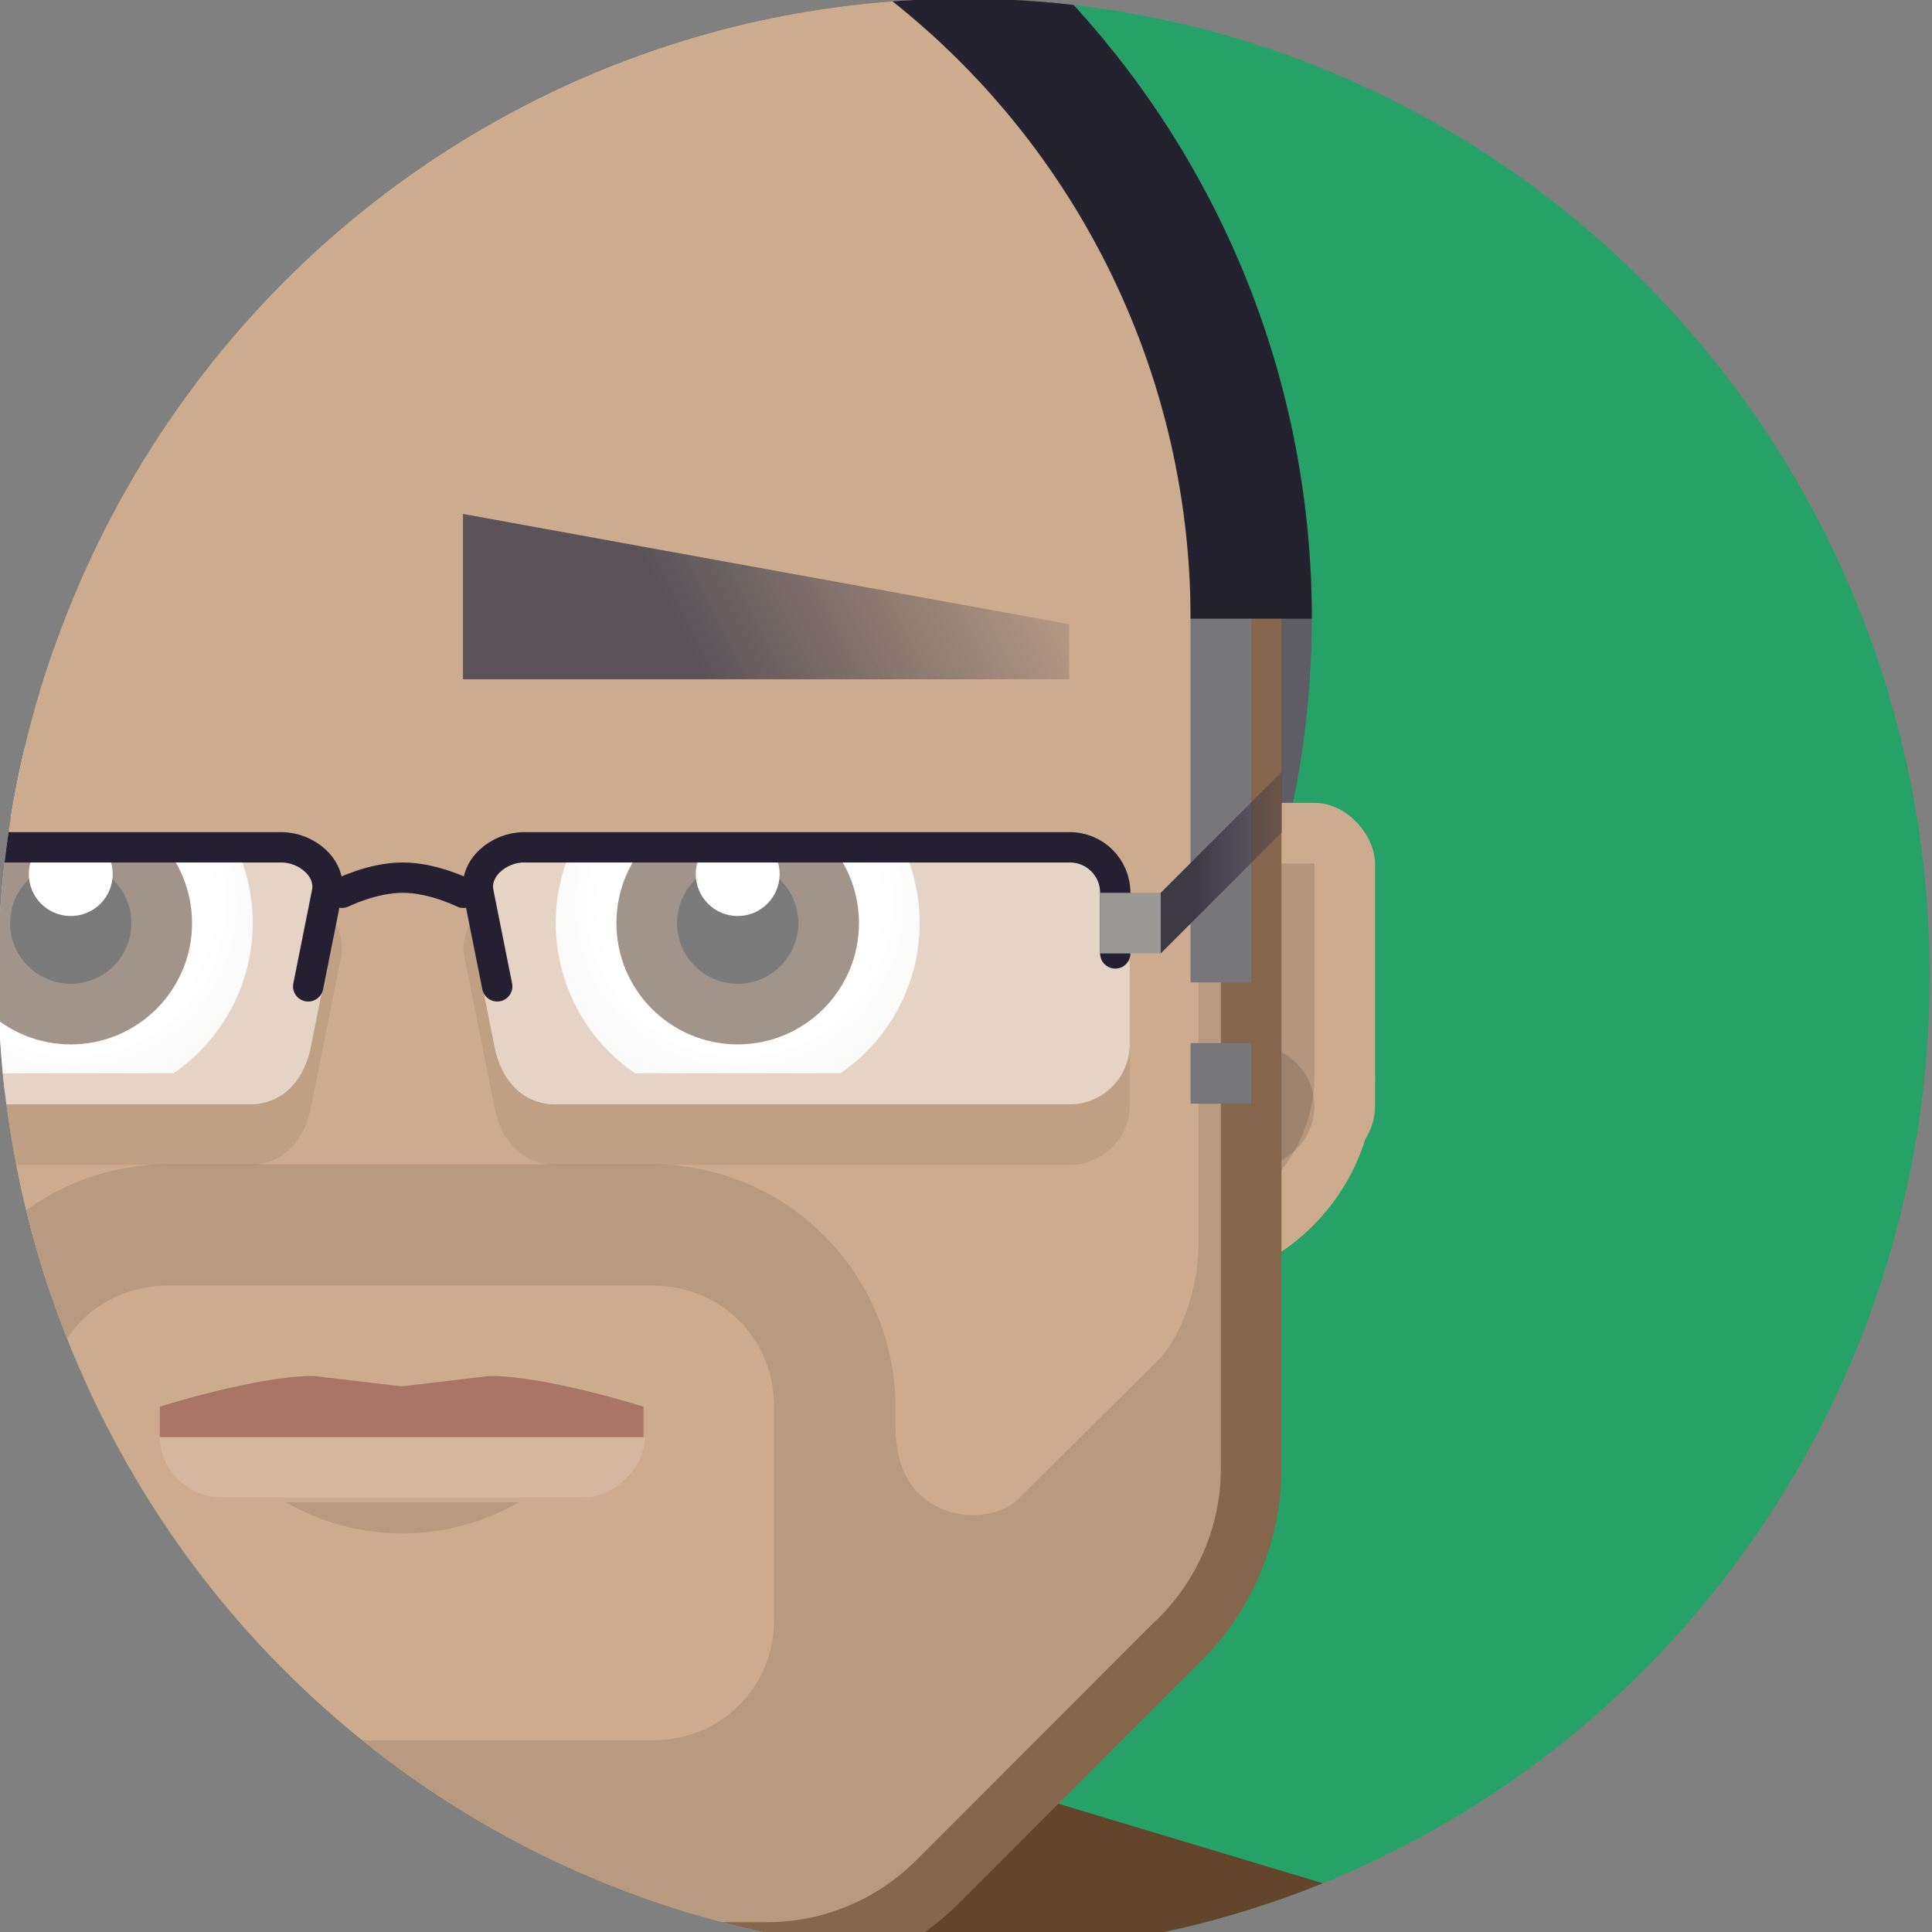 <?xml version="1.0" encoding="UTF-8" standalone="no"?>
<svg
   height="180"
   width="180"
   version="1.1"
   id="svg120"
   sodipodi:docname="apple-touch-icon.svg"
   inkscape:version="1.1 (c68e22c387, 2021-05-23)"
   inkscape:export-filename="/var/home/jimmac/public_html/jimmac.eu/assets/img/apple-touch-icon.png"
   inkscape:export-xdpi="96"
   inkscape:export-ydpi="96"
   xmlns:inkscape="http://www.inkscape.org/namespaces/inkscape"
   xmlns:sodipodi="http://sodipodi.sourceforge.net/DTD/sodipodi-0.dtd"
   xmlns:xlink="http://www.w3.org/1999/xlink"
   xmlns="http://www.w3.org/2000/svg"
   xmlns:svg="http://www.w3.org/2000/svg"
   xmlns:rdf="http://www.w3.org/1999/02/22-rdf-syntax-ns#"
   xmlns:cc="http://creativecommons.org/ns#"
   xmlns:dc="http://purl.org/dc/elements/1.1/">
  <rect width="100%" height="100%" fill="#808080" stroke="none"/>
  <sodipodi:namedview
     pagecolor="#ffffff"
     bordercolor="#666666"
     borderopacity="1"
     objecttolerance="10"
     gridtolerance="10"
     guidetolerance="10"
     inkscape:pageopacity="0"
     inkscape:pageshadow="2"
     inkscape:window-width="640"
     inkscape:window-height="480"
     id="namedview122"
     showgrid="true"
     borderlayer="true"
     inkscape:showpageshadow="false"
     inkscape:snap-nodes="false"
     inkscape:snap-bbox="true"
     inkscape:current-layer="g181"
     inkscape:document-rotation="0"
     inkscape:pagecheckerboard="1">
    <inkscape:grid
       type="xygrid"
       id="grid574" />
  </sodipodi:namedview>
  <defs
     id="defs24">
    <linearGradient
       id="c">
      <stop
         offset="0"
         stop-color="#fff"
         id="stop2" />
      <stop
         offset=".727"
         stop-color="#fff"
         id="stop4" />
      <stop
         offset="1"
         stop-color="#f6f5f4"
         id="stop6" />
    </linearGradient>
    <linearGradient
       xlink:href="#a"
       id="g"
       gradientUnits="userSpaceOnUse"
       x1="52.954"
       y1="229.984"
       x2="39.951"
       y2="223.426"
       gradientTransform="matrix(-1.527,0,0,1.527,1186.175,135.794)" />
    <linearGradient
       id="a">
      <stop
         offset="0"
         stop-color="#4b4752"
         id="stop10" />
      <stop
         offset="1"
         stop-color="#4b4752"
         stop-opacity="0"
         id="stop12" />
    </linearGradient>
    <linearGradient
       xlink:href="#b"
       id="i"
       gradientUnits="userSpaceOnUse"
       gradientTransform="matrix(0.8,0,0,1,18.5,0)"
       x1="88.781"
       y1="232.5"
       x2="94.5"
       y2="232.5" />
    <linearGradient
       id="b">
      <stop
         offset="0"
         stop-color="#3d3846"
         id="stop16" />
      <stop
         offset="1"
         stop-color="#3d3846"
         stop-opacity="0"
         id="stop18" />
    </linearGradient>
    <radialGradient
       xlink:href="#c"
       id="d"
       gradientUnits="userSpaceOnUse"
       gradientTransform="matrix(0.909,0,0,0.909,30.459,21.198)"
       cx="334"
       cy="231.209"
       fx="334"
       fy="231.209"
       r="7" />
    <radialGradient
       xlink:href="#c"
       id="e"
       gradientUnits="userSpaceOnUse"
       gradientTransform="matrix(0.909,0,0,0.909,30.459,21.198)"
       cx="334"
       cy="231.209"
       fx="334"
       fy="231.209"
       r="7" />
    <clipPath
       clipPathUnits="userSpaceOnUse"
       id="f" />
    <clipPath
       clipPathUnits="userSpaceOnUse"
       id="clipPath1017">
      <ellipse
         style="fill:#86664c;fill-opacity:1;stroke:none;stroke-width:1;stroke-opacity:1;stop-color:#000000"
         id="ellipse1019"
         cx="1116.744"
         cy="498.826"
         rx="48.641"
         ry="49.217" />
    </clipPath>
    <radialGradient
       xlink:href="#c"
       id="d-3"
       gradientUnits="userSpaceOnUse"
       gradientTransform="matrix(0.909,0,0,0.909,30.459,21.198)"
       cx="334"
       cy="231.209"
       fx="334"
       fy="231.209"
       r="7" />
    <radialGradient
       xlink:href="#c"
       id="e-3"
       gradientUnits="userSpaceOnUse"
       gradientTransform="matrix(0.909,0,0,0.909,30.459,21.198)"
       cx="334"
       cy="231.209"
       fx="334"
       fy="231.209"
       r="7" />
  </defs>
  <g
     id="g181"
     clip-path="url(#clipPath1017)"
     transform="matrix(1.85,0,0,1.85,-1976.174,-831.901)">
    <rect
       width="98.692"
       height="98.435"
       x="1068.103"
       y="449.609"
       rx="0"
       ry="0"
       fill="#99c1f1"
       id="rect26"
       style="stroke-width:0.719;fill:#26a269" />
    <path
       d="m 1158.774,588.574 v -25.277 c 0,-9.171 -8.111,-14.013 -16.554,-16.554 l -52.491,-15.786 -54.358,15.789 c -8.807,2.557 -16.554,7.383 -16.554,16.553 v 25.276 z"
       fill="#63452c"
       id="path28"
       style="stroke-width:1.091" />
    <circle
       style="font-variation-settings:normal;stroke-width:1.527"
       cx="1088.465"
       cy="480.832"
       r="45.801"
       fill="#5e5c64"
       id="circle30" />
    <g
       transform="matrix(1.527,0,0,1.527,441.137,-139.015)"
       id="g48">
      <rect
         style="font-variation-settings:normal"
         width="8"
         height="12"
         x="448"
         y="412"
         rx="2"
         ry="2"
         fill="#cdab8f"
         id="rect32" />
      <path
         style="font-variation-settings:normal"
         d="m 456,421 a 7,7 0 0 1 -7,7 v -7 z"
         fill="#cdab8f"
         id="path34" />
      <path
         style="font-variation-settings:normal"
         d="m 454,414 v 7 a 5,5 0 0 1 -10,0 c 0,-1.573 0.742,-5.054 2,-5.998 V 414 h 3 z"
         opacity="0.124"
         id="path36" />
      <circle
         style="font-variation-settings:normal"
         cx="452"
         cy="422"
         r="2"
         opacity="0.124"
         id="circle38" />
      <rect
         style="font-variation-settings:normal"
         width="8"
         height="12"
         x="-400"
         y="412"
         rx="2"
         ry="2"
         transform="scale(-1,1)"
         fill="#cdab8f"
         id="rect40" />
      <path
         style="font-variation-settings:normal"
         d="m 392,421 a 7,7 0 0 0 7,7 v -7 z"
         fill="#cdab8f"
         id="path42" />
      <path
         style="font-variation-settings:normal"
         d="m 394,414 v 7 a 5,5 0 0 0 10,0 c 0,-1.573 -0.742,-5.054 -2,-5.998 V 414 h -3 z"
         opacity="0.124"
         id="path44" />
      <circle
         style="font-variation-settings:normal"
         cx="-396"
         cy="422"
         r="2"
         transform="scale(-1,1)"
         opacity="0.124"
         id="circle46" />
    </g>
    <path
       d="m 1088.465,438.084 a 42.748,42.748 0 0 0 -42.748,42.748 v 42.748 c 0,3.524 1.476,6.687 3.847,8.913 l 11.992,12 a 12.174,12.174 0 0 0 8.588,3.514 h 36.641 a 12.174,12.174 0 0 0 8.588,-3.516 l 11.994,-12 a 12.173,12.173 0 0 0 3.846,-8.911 v -42.748 a 42.748,42.748 0 0 0 -42.748,-42.748 z"
       fill="#cdab8f"
       id="path50"
       style="stroke-width:1.527" />
    <path
       style="font-variation-settings:normal;stroke-width:1.527"
       d="m 1083.986,518.969 c -2.855,0 -7.734,1.548 -7.734,1.548 v 1.536 h 24.357 v -1.536 c 0,0 -4.881,-1.547 -7.736,-1.547 l -4.443,0.524 z"
       opacity="0.35"
       fill="#6c131e"
       id="path52" />
    <path
       style="line-height:normal;font-variant-ligatures:normal;font-variant-position:normal;font-variant-caps:normal;font-variant-numeric:normal;font-variant-alternates:normal;font-variant-east-asian:normal;font-feature-settings:normal;font-variation-settings:normal;text-indent:0;text-align:start;text-decoration:none;text-decoration-line:none;text-decoration-style:solid;text-decoration-color:#000000;text-transform:none;text-orientation:mixed;white-space:normal;shape-padding:0;shape-margin:0;inline-size:0;isolation:auto;mix-blend-mode:normal;solid-color:#000000;solid-opacity:1;stroke-width:1.527"
       d="m 1076.251,522.053 h 24.427 c 0,1.556 -1.557,3.029 -3.054,3.029 h -18.321 c -1.472,0 -3.053,-1.255 -3.053,-3.029 z"
       color="#000000"
       font-weight="400"
       font-family="sans-serif"
       overflow="visible"
       opacity="0.137"
       fill="#ffffff"
       id="path54" />
    <path
       style="font-variation-settings:normal;stroke-width:1.527"
       d="m 1094.331,525.33 a 11.73,11.73 0 0 1 -11.731,0"
       opacity="0.25"
       fill-opacity="0.402"
       id="path56" />
    <g
       transform="matrix(1.527,0,0,1.527,561.748,141.901)"
       id="g66">
      <circle
         cx="334"
         cy="232"
         r="6"
         fill="url(#d)"
         id="circle58"
         style="fill:url(#d-3)" />
      <circle
         cx="334"
         cy="232"
         r="4"
         fill="#47311f"
         id="circle60" />
      <circle
         cx="334"
         cy="232"
         r="2"
         id="circle62" />
      <circle
         cx="334"
         cy="230.383"
         r="1.383"
         fill="#ffffff"
         id="circle64" />
    </g>
    <g
       transform="matrix(1.527,0,0,1.527,595.335,141.901)"
       id="g76">
      <circle
         cx="334"
         cy="232"
         r="6"
         fill="url(#e)"
         id="circle68"
         style="fill:url(#e-3)" />
      <circle
         cx="334"
         cy="232"
         r="4"
         fill="#47311f"
         id="circle70" />
      <circle
         cx="334"
         cy="232"
         r="2"
         id="circle72" />
      <circle
         cx="334"
         cy="230.383"
         r="1.383"
         fill="#ffffff"
         id="circle74" />
    </g>
    <path
       d="m 1120.526,482.359 h -30.534 v 10.687 h 30.534 z m 0,21.374 h -30.534 v 10.687 h 30.534 z m -64.122,0 h 30.534 v 10.687 h -30.534 z"
       fill="#cdab8f"
       id="path78"
       style="stroke-width:1.527" />
    <path
       d="m 1046.12,486.939 v 36.641 c 0,3.524 1.476,6.687 3.847,8.913 l 11.994,11.998 a 12.174,12.174 0 0 0 8.588,3.516 h 36.641 a 12.174,12.174 0 0 0 8.588,-3.516 l 11.992,-11.998 a 12.176,12.176 0 0 0 3.847,-8.913 v -36.641 h -3.054 v 25.347 c 0,2.67 -1.13,4.992 -2.029,5.887 l -6.797,6.745 a 9.214,9.214 0 0 1 -0.612,0.554 3.966,3.966 0 0 1 -3.362,0.246 c -1.356,-0.534 -2.469,-1.727 -2.469,-4.272 v -0.919 c 0,-6.713 -5.499,-12.214 -12.214,-12.214 h -24.427 c -6.713,0 -12.214,5.501 -12.214,12.214 v 0.919 c 0,2.545 -1.113,3.737 -2.469,4.272 a 3.962,3.962 0 0 1 -3.359,-0.246 9.214,9.214 0 0 1 -0.617,-0.554 l -6.794,-6.745 c -0.901,-0.895 -2.027,-3.217 -2.027,-5.887 v -25.347 z m 30.534,27.481 h 24.427 c 3.437,0 6.107,2.672 6.107,6.107 v 10.687 c 0,3.435 -2.67,6.107 -6.107,6.107 h -24.427 c -3.435,0 -6.107,-2.672 -6.107,-6.107 v -10.687 c 0,-3.435 2.672,-6.107 6.107,-6.107 z"
       fill="#b89a80"
       id="path80"
       style="stroke-width:1.527" />
    <path
       d="M 1083.034,482.359 H 1052.5 v 10.687 h 30.534 z"
       fill="#cdab8f"
       id="path86"
       style="stroke-width:1.527" />
    <path
       style="line-height:normal;font-variant-ligatures:normal;font-variant-position:normal;font-variant-caps:normal;font-variant-numeric:normal;font-variant-alternates:normal;font-variant-east-asian:normal;font-feature-settings:normal;font-variation-settings:normal;text-indent:0;text-align:start;text-decoration:none;text-decoration-line:none;text-decoration-style:solid;text-decoration-color:#000000;text-transform:none;text-orientation:mixed;white-space:normal;shape-padding:0;shape-margin:0;inline-size:0;isolation:auto;mix-blend-mode:normal;solid-color:#000000;solid-opacity:1;fill:#86664c;fill-opacity:1;stroke-width:1.527"
       d="m 1088.465,436.557 c -24.433,0 -44.275,19.841 -44.275,44.275 v 42.748 a 13.716,13.716 0 0 0 4.33,10.024 l -0.037,-0.032 11.997,12.002 v 0.003 a 13.721,13.721 0 0 0 9.664,3.957 h 36.641 c 3.762,0 7.183,-1.511 9.661,-3.957 v -0.003 l 11.997,-12.002 -0.037,0.032 a 13.716,13.716 0 0 0 4.333,-10.024 v -42.748 c 0,-24.434 -19.841,-44.275 -44.275,-44.275 z m 0,3.053 c 22.785,0 41.221,18.438 41.221,41.221 v 42.748 a 10.631,10.631 0 0 1 -3.363,7.802 l -0.018,0.015 -12.005,12.009 a 10.626,10.626 0 0 1 -7.514,3.075 h -36.641 a 10.626,10.626 0 0 1 -7.508,-3.069 v -0.006 l -12.005,-12.011 -0.018,-0.015 a 10.631,10.631 0 0 1 -3.369,-7.8 v -42.748 c 0,-22.783 18.437,-41.221 41.221,-41.221 z"
       color="#000000"
       font-weight="400"
       font-family="sans-serif"
       overflow="visible"
       fill="#24222e"
       id="path88" />
    <path
       id="h"
       style="font-variation-settings:normal;fill:url(#g)"
       d="m 1091.518,475.559 30.534,5.551 v 2.776 h -30.534 z"
       display="inline"
       opacity="0.876"
       vector-effect="none"
       fill="url(#g)"
       fill-opacity="1"
       stroke="none"
       stroke-width="10.687"
       stroke-linecap="square"
       stroke-linejoin="miter"
       stroke-miterlimit="4"
       stroke-dasharray="none"
       stroke-dashoffset="0"
       stroke-opacity="1"
       stop-color="#000000" />
    <use
       xlink:href="#h"
       transform="matrix(-1,0,0,1,2176.93,3.053)"
       width="100%"
       height="100%"
       id="use91"
       x="0"
       y="0" />
    <path
       style="font-variation-settings:normal;stroke-width:1.527"
       fill="#77767b"
       d="m 1045.717,477.598 h 3.053 v 21.554 h -3.053 z m 82.443,-1.347 h 3.053 v 22.901 h -3.053 z m -82.443,26.134 h 3.053 v 2.873 h -3.053 z m 82.443,-0.18 h 3.053 v 3.053 h -3.053 z"
       id="path93" />
    <g
       transform="matrix(1.527,0,0,1.527,990.755,140.374)"
       id="g112">
      <g
         id="j"
         fill="none"
         stroke="#241f31"
         stroke-width="1"
         stroke-miterlimit="4"
         stroke-dasharray="none">
        <path
           style="font-variation-settings:normal"
           d="m 68,230.023 c -0.547,0 -1.065,0.213 -1.45,0.573 -0.383,0.36 -0.636,0.912 -0.519,1.498 l 1,5 c 0.095,0.475 0.291,0.93 0.617,1.285 0.327,0.355 0.805,0.598 1.352,0.598 h 17 c 1.087,0 1.977,-0.89 1.977,-1.977 v -5 c 0,-1.087 -0.89,-1.977 -1.977,-1.977 z"
           opacity="0.483"
           fill="#ffffff"
           stroke="none"
           stroke-linecap="square"
           id="path130" />
        <path
           style="font-variation-settings:normal"
           d="M 67.117,235.086 66.5,232 c -0.163,-0.815 0.669,-1.5 1.5,-1.5 h 18 c 0.831,0 1.5,0.669 1.5,1.5 v 2"
           stroke-linecap="round"
           id="path97" />
        <path
           style="font-variation-settings:normal;fill:url(#i)"
           d="m 88.5,231.5 4,-4 v 2 l -4,4 z"
           fill="url(#i)"
           stroke="none"
           stroke-linecap="round"
           transform="translate(0.5,0.5)"
           id="path99" />
        <path
           style="font-variation-settings:normal"
           d="m 74.219,77.035 c -0.174,0.31 -0.264,0.675 -0.188,1.059 l 1,5 c 0.095,0.475 0.291,0.93 0.617,1.285 0.327,0.355 0.805,0.598 1.352,0.598 h 17 c 1.087,0 1.977,-0.89 1.977,-1.977 v -2 c 0,1.087 -0.89,1.977 -1.977,1.977 H 77 a 1.834,1.834 0 0 1 -1.352,-0.598 c -0.326,-0.356 -0.522,-0.81 -0.617,-1.285 z"
           transform="translate(-8,156)"
           opacity="0.07"
           fill="#000000"
           stroke="none"
           stroke-linecap="square"
           id="path132" />
      </g>
      <use
         xlink:href="#j"
         transform="matrix(-1,0,0,1,128,0)"
         width="100%"
         height="100%"
         id="use104"
         x="0"
         y="0" />
      <path
         d="m 62,232 c 0,0 1,-0.5 2,-0.5 1,0 2,0.5 2,0.5"
         fill="none"
         stroke="#241f31"
         stroke-linecap="round"
         id="path106" />
      <path
         style="font-variation-settings:normal"
         fill="#9a9996"
         d="m 87,232 h 2 v 2 h -2 z"
         id="path108" />
      <path
         style="font-variation-settings:normal;fill:#9a9996;fill-opacity:1"
         fill="#c0bfbc"
         d="m 39,232 h 2 v 2 h -2 z"
         id="path110" />
    </g>
    <path
       d="m 1088.244,435.031 c -25.209,0.122 -45.58,20.592 -45.58,45.801 h 6.107 a 39.695,39.695 0 0 1 16.253,-32.031 l 46.886,-0.003 a 39.695,39.695 0 0 1 16.25,32.034 h 6.107 c 0,-25.296 -20.505,-45.801 -45.801,-45.801 a 44.275,44.275 0 0 0 -0.22,0 z"
       fill="#24222e"
       id="path114"
       style="stroke-width:1.527" />
    <path
       style="font-variation-settings:normal;stroke-width:1.527"
       d="m 1088.245,435.031 c -1.284,0.006 -2.553,0.076 -3.811,0.188 v 13.582 l 14.114,-0.002 v -12.64 a 45.914,45.914 0 0 0 -10.305,-1.128 z"
       fill="#77767b"
       id="path116" />
  </g>
</svg>
